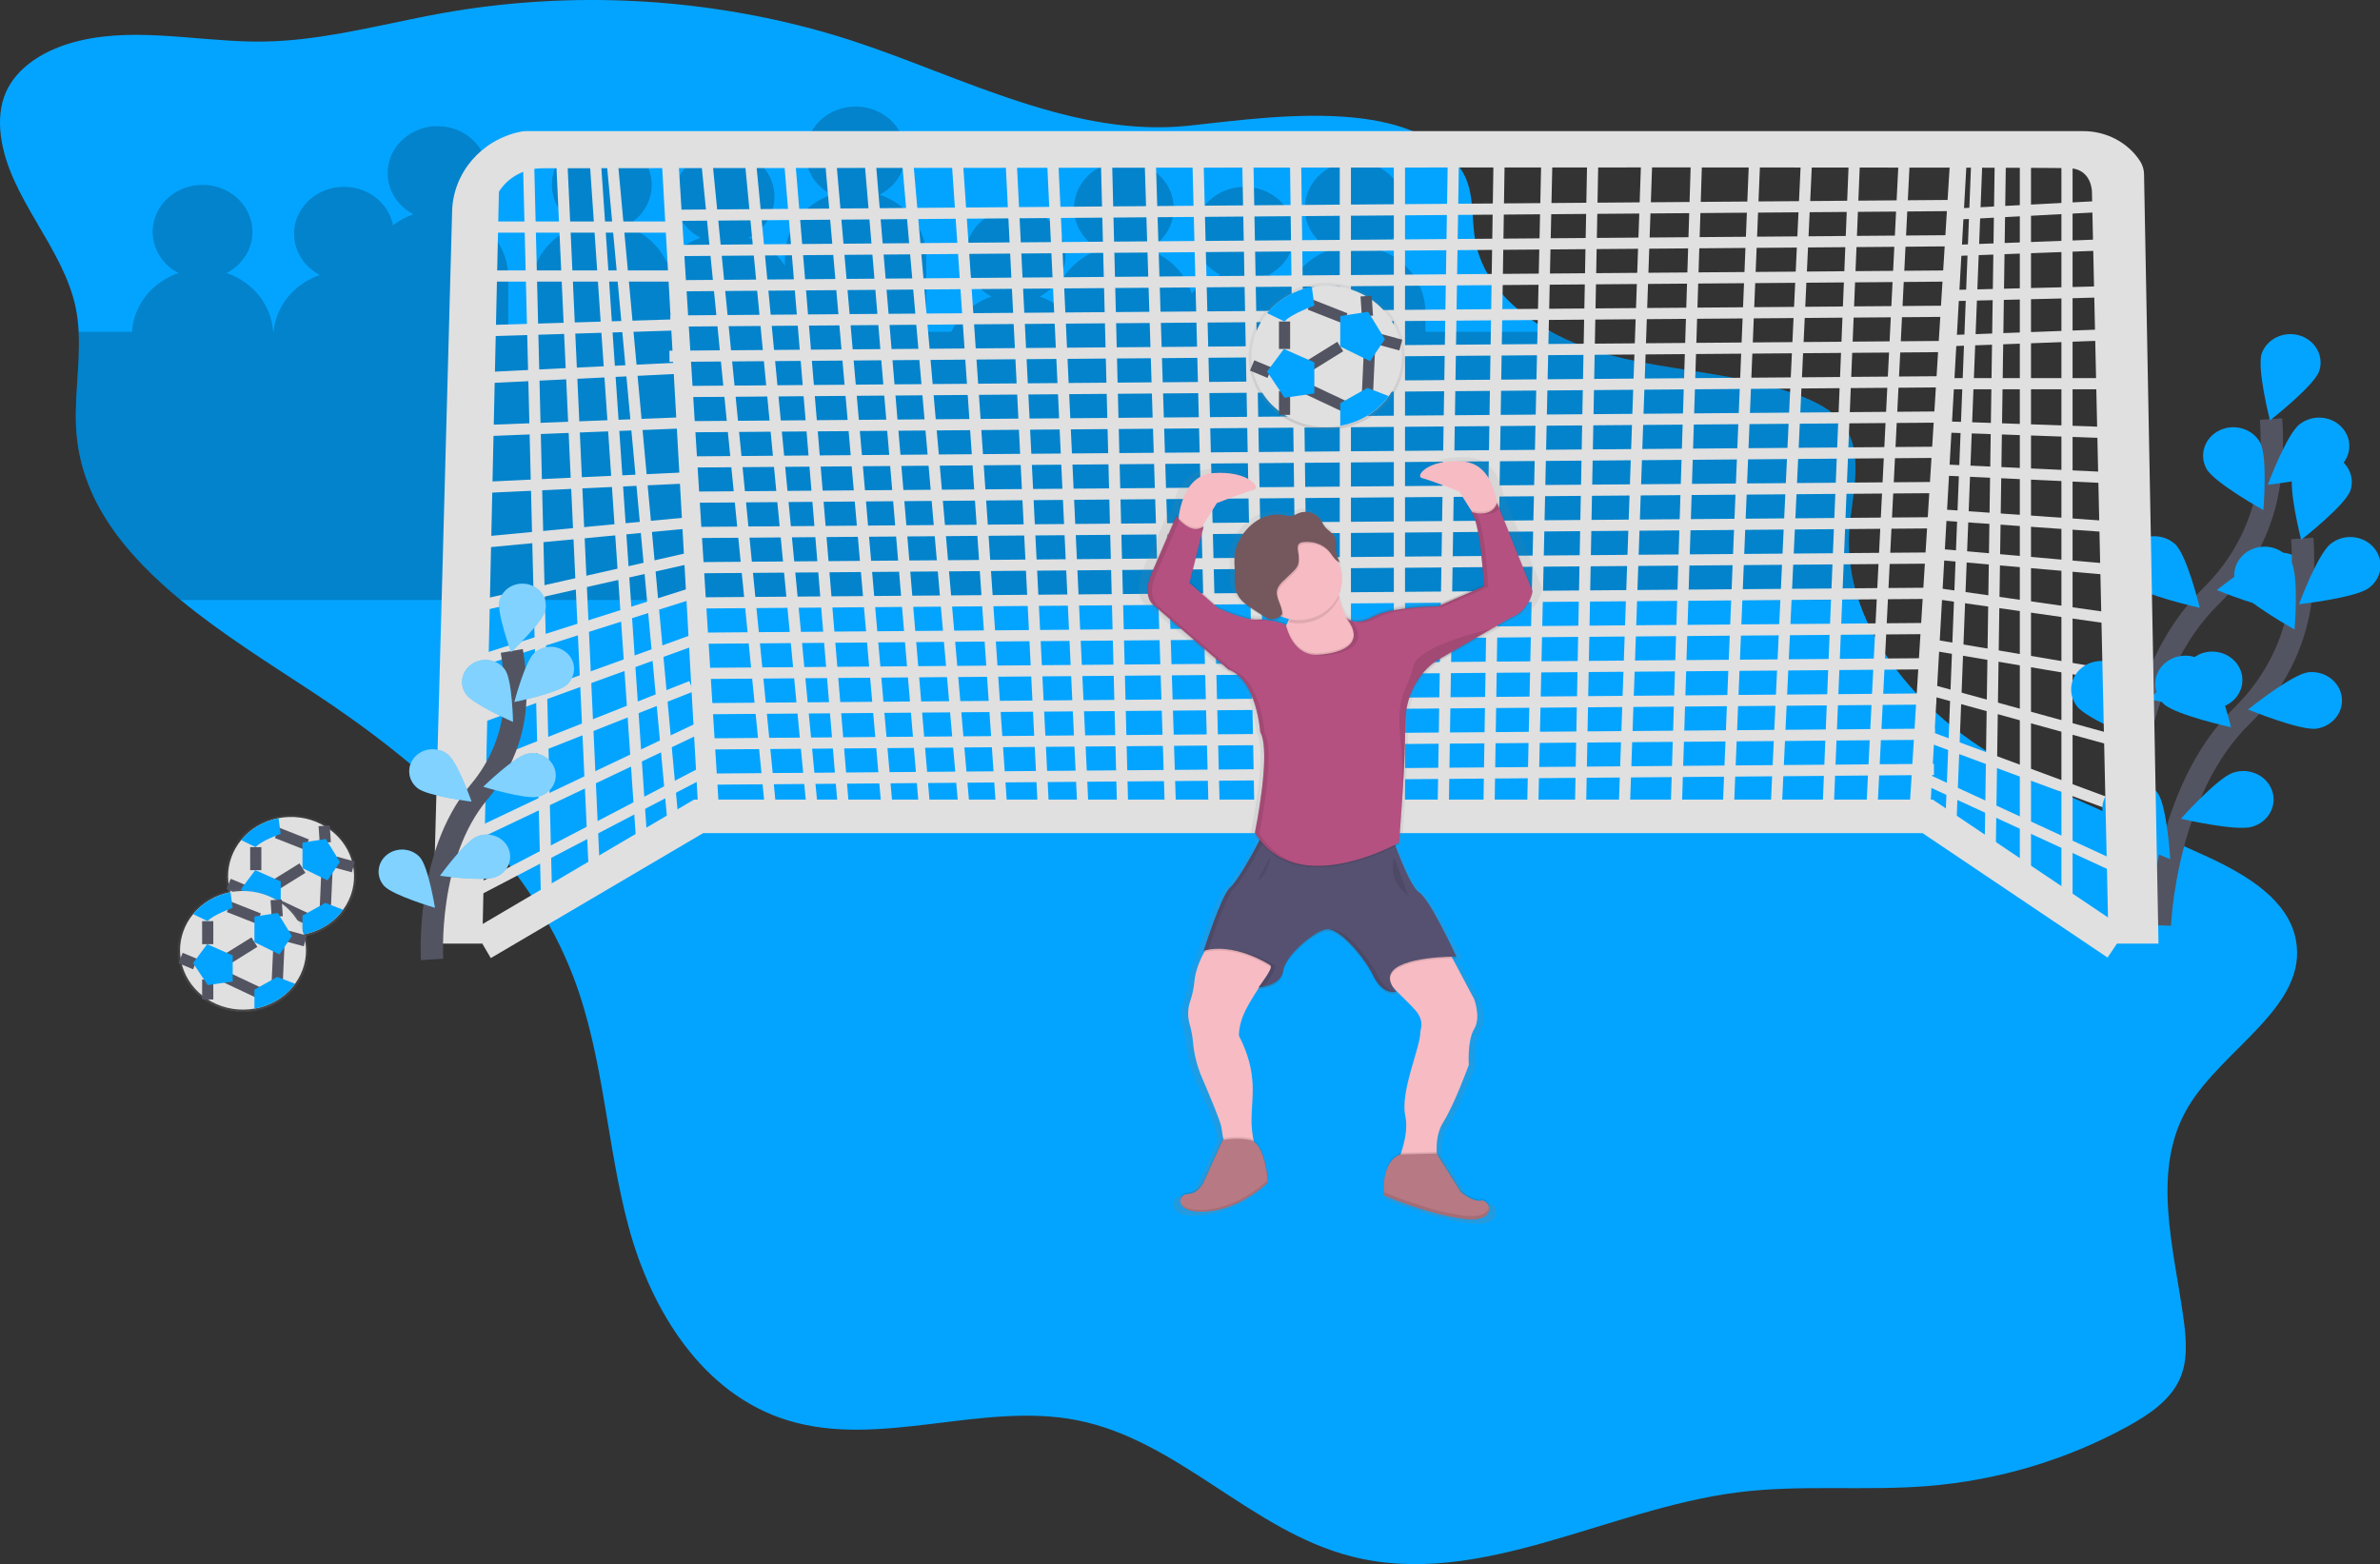 <svg width="213" height="140" viewBox="0 0 213 140" fill="none" xmlns="http://www.w3.org/2000/svg">
<rect x="0" y="0" width="213" height="140" fill="#333333" stroke="none"/>
<g id="GOAL 1" clip-path="url(#clip0_1_1070)">
<path id="Vector" d="M0.073 12.125C0.765 17.664 5.621 22.051 6.773 27.522C6.917 28.239 7.006 28.965 7.037 29.695C7.203 32.837 6.542 36.044 6.883 39.191C7.517 45.093 11.327 49.705 16.165 53.703C19.824 56.719 24.071 59.372 27.978 61.939C37.925 68.481 47.253 76.74 51.338 87.496C54.061 94.669 54.27 102.463 56.269 109.845C58.268 117.226 62.82 124.779 70.515 127.132C78.773 129.659 87.873 125.446 96.371 127.111C105.491 128.899 111.959 137.014 120.958 139.306C132.392 142.219 143.786 135.062 155.523 133.57C161.159 132.854 166.895 133.462 172.561 133.003C178.868 132.486 184.975 130.66 190.442 127.654C192.303 126.626 194.185 125.362 195.05 123.494C195.795 121.88 195.681 120.04 195.452 118.293C194.596 111.809 192.43 104.761 195.837 99.062C198.981 93.805 206.599 90.044 205.469 84.109C204.79 80.536 201.06 78.305 197.602 76.705C190.47 73.405 182.872 70.822 176.497 66.366C171.937 63.173 168.01 58.718 166.335 53.708C165.648 51.705 165.365 49.598 165.501 47.497C165.736 44.185 166.953 40.467 164.831 37.815C163.912 36.666 162.503 35.959 161.086 35.42C155.745 33.387 149.811 33.27 144.257 31.826C142.353 31.336 140.523 30.62 138.811 29.695C135.424 27.848 132.697 25.126 132.038 21.574C131.653 19.492 131.995 17.219 130.891 15.379C129.03 12.26 125.351 10.956 121.241 10.532C116.154 10.006 110.394 10.828 106.537 11.233L106.152 11.272C101.199 11.757 96.287 10.725 91.461 9.169C86.25 7.502 81.156 5.235 76.199 3.622C75.734 3.47 75.27 3.325 74.807 3.186C71.189 2.1 67.484 1.289 63.729 0.759C58.432 0.008 53.064 -0.187 47.722 0.177C45.013 0.361 42.317 0.691 39.648 1.165C38.864 1.306 38.081 1.456 37.299 1.616C32.754 2.532 28.233 3.652 23.597 3.719C23.264 3.719 22.928 3.719 22.595 3.719C17.066 3.629 11.411 2.306 6.164 3.904C3.778 4.635 1.491 6.072 0.53 8.252C-0.004 9.467 -0.089 10.821 0.073 12.125Z" fill="#03A4FF"/>
<path id="Vector_2" opacity="0.2" d="M7.037 29.695H11.815C11.886 28.532 12.318 27.414 13.057 26.479C13.796 25.545 14.81 24.835 15.973 24.437C15.105 23.987 14.42 23.278 14.027 22.422C13.634 21.565 13.555 20.61 13.801 19.706C14.048 18.802 14.607 18.001 15.39 17.429C16.173 16.858 17.136 16.547 18.128 16.547C19.119 16.547 20.082 16.858 20.865 17.429C21.648 18.001 22.207 18.802 22.454 19.706C22.701 20.61 22.621 21.565 22.228 22.422C21.835 23.278 21.15 23.987 20.282 24.437C21.445 24.835 22.459 25.545 23.198 26.479C23.937 27.414 24.369 28.532 24.44 29.695H24.481C24.586 28.564 25.032 27.484 25.767 26.584C26.501 25.684 27.494 25 28.628 24.613C27.968 24.271 27.411 23.777 27.008 23.178C26.605 22.579 26.369 21.893 26.323 21.186C26.277 20.478 26.422 19.77 26.744 19.129C27.066 18.488 27.555 17.934 28.166 17.519C28.776 17.104 29.489 16.84 30.236 16.754C30.984 16.667 31.742 16.76 32.442 17.023C33.141 17.287 33.758 17.713 34.236 18.261C34.713 18.809 35.036 19.462 35.174 20.16C35.721 19.739 36.34 19.408 37.003 19.18C36.135 18.73 35.45 18.021 35.057 17.164C34.664 16.308 34.585 15.352 34.831 14.449C35.078 13.545 35.637 12.744 36.42 12.172C37.204 11.6 38.166 11.29 39.158 11.29C40.149 11.29 41.112 11.6 41.895 12.172C42.678 12.744 43.237 13.545 43.484 14.449C43.731 15.352 43.651 16.308 43.258 17.164C42.865 18.021 42.18 18.73 41.312 19.18C42.536 19.597 43.593 20.36 44.34 21.363C45.086 22.367 45.486 23.562 45.485 24.788V29.695H47.532V25.839C47.531 24.614 47.931 23.418 48.678 22.415C49.425 21.411 50.482 20.649 51.705 20.232C50.837 19.782 50.152 19.072 49.759 18.216C49.366 17.359 49.286 16.404 49.533 15.5C49.78 14.596 50.339 13.795 51.122 13.224C51.906 12.652 52.868 12.341 53.859 12.341C54.851 12.341 55.814 12.652 56.597 13.224C57.38 13.795 57.939 14.596 58.186 15.5C58.433 16.404 58.353 17.359 57.96 18.216C57.567 19.072 56.882 19.782 56.014 20.232C56.823 20.509 57.564 20.939 58.191 21.494C58.818 22.05 59.319 22.72 59.662 23.463C60.411 22.461 61.468 21.7 62.692 21.283C61.824 20.833 61.139 20.124 60.746 19.267C60.353 18.411 60.273 17.455 60.52 16.552C60.767 15.648 61.326 14.847 62.109 14.275C62.892 13.703 63.855 13.393 64.846 13.393C65.838 13.393 66.8 13.703 67.584 14.275C68.367 14.847 68.926 15.648 69.173 16.552C69.419 17.455 69.34 18.411 68.947 19.267C68.554 20.124 67.869 20.833 67.001 21.283C68.35 21.745 69.493 22.624 70.243 23.777V23.035C70.242 21.81 70.642 20.614 71.388 19.611C72.135 18.607 73.192 17.845 74.416 17.428C73.548 16.978 72.863 16.268 72.47 15.412C72.077 14.555 71.997 13.6 72.244 12.696C72.491 11.792 73.05 10.992 73.833 10.42C74.616 9.848 75.579 9.538 76.57 9.538C77.561 9.538 78.524 9.848 79.308 10.42C80.091 10.992 80.65 11.792 80.897 12.696C81.143 13.6 81.064 14.555 80.671 15.412C80.278 16.268 79.593 16.978 78.725 17.428C79.948 17.845 81.005 18.607 81.752 19.611C82.499 20.614 82.899 21.81 82.898 23.035V29.695H85.131C85.479 28.969 85.978 28.316 86.597 27.774C87.217 27.233 87.946 26.813 88.74 26.54C87.872 26.09 87.187 25.381 86.794 24.524C86.401 23.668 86.321 22.712 86.568 21.809C86.815 20.905 87.374 20.104 88.157 19.532C88.94 18.96 89.903 18.65 90.894 18.65C91.886 18.65 92.849 18.96 93.632 19.532C94.415 20.104 94.974 20.905 95.221 21.809C95.468 22.712 95.388 23.668 94.995 24.524C94.602 25.381 93.917 26.09 93.049 26.54C93.49 26.691 93.912 26.888 94.307 27.127C94.464 26.05 94.931 25.035 95.658 24.19C96.384 23.345 97.342 22.703 98.428 22.334C97.56 21.884 96.875 21.175 96.482 20.319C96.089 19.462 96.009 18.507 96.256 17.603C96.503 16.699 97.062 15.898 97.845 15.326C98.628 14.755 99.591 14.444 100.582 14.444C101.573 14.444 102.536 14.755 103.319 15.326C104.103 15.898 104.662 16.699 104.908 17.603C105.155 18.507 105.076 19.462 104.683 20.319C104.289 21.175 103.605 21.884 102.737 22.334C103.669 22.655 104.508 23.177 105.187 23.859C105.866 24.541 106.365 25.363 106.645 26.26C107.344 25.518 108.228 24.952 109.217 24.613C108.349 24.163 107.665 23.453 107.271 22.597C106.878 21.74 106.799 20.785 107.045 19.881C107.292 18.977 107.851 18.177 108.634 17.605C109.418 17.033 110.381 16.723 111.372 16.723C112.363 16.723 113.326 17.033 114.109 17.605C114.892 18.177 115.451 18.977 115.698 19.881C115.945 20.785 115.865 21.74 115.472 22.597C115.079 23.453 114.394 24.163 113.526 24.613C114.209 24.847 114.844 25.191 115.402 25.629C115.742 24.87 116.245 24.186 116.879 23.619C117.514 23.052 118.265 22.615 119.088 22.334C118.219 21.884 117.535 21.175 117.142 20.319C116.748 19.462 116.669 18.507 116.916 17.603C117.162 16.699 117.721 15.898 118.505 15.326C119.288 14.755 120.251 14.444 121.242 14.444C122.233 14.444 123.196 14.755 123.979 15.326C124.762 15.898 125.321 16.699 125.568 17.603C125.815 18.507 125.736 19.462 125.342 20.319C124.949 21.175 124.265 21.884 123.396 22.334C124.62 22.752 125.677 23.514 126.424 24.518C127.17 25.521 127.57 26.717 127.569 27.942V29.695H138.811C140.522 30.619 142.352 31.335 144.255 31.824C149.809 33.268 155.743 33.385 161.085 35.418C162.501 35.958 163.91 36.664 164.829 37.813C166.951 40.465 165.734 44.184 165.499 47.495C165.362 49.595 165.643 51.7 166.328 53.703H16.165C11.326 49.714 7.518 45.093 6.883 39.191C6.552 36.045 7.203 32.838 7.037 29.695Z" fill="black"/>
<path id="Vector_3" d="M184.988 13.488V81.48L181.266 79.202V13.488H179.032L178.102 76.924L174.565 74.47L176.985 12.612" stroke="#E0E0E0" stroke-miterlimit="10"/>
<path id="Vector_4" d="M189.643 18.395L174.567 19.184" stroke="#E0E0E0" stroke-miterlimit="10"/>
<path id="Vector_5" d="M188.713 21.9L174.567 22.426" stroke="#E0E0E0" stroke-miterlimit="10"/>
<path id="Vector_6" d="M188.713 26.106L174.567 26.456" stroke="#E0E0E0" stroke-miterlimit="10"/>
<path id="Vector_7" d="M188.713 29.961L174.567 30.487" stroke="#E0E0E0" stroke-miterlimit="10"/>
<path id="Vector_8" d="M188.713 34.342H174.009" stroke="#E0E0E0" stroke-miterlimit="10"/>
<path id="Vector_9" d="M188.713 38.723L173.637 38.197" stroke="#E0E0E0" stroke-miterlimit="10"/>
<path id="Vector_10" d="M188.713 42.754L173.637 42.053" stroke="#E0E0E0" stroke-miterlimit="10"/>
<path id="Vector_11" d="M188.713 47.135L173.637 46.083" stroke="#E0E0E0" stroke-miterlimit="10"/>
<path id="Vector_12" d="M189.085 50.99L173.078 49.588" stroke="#E0E0E0" stroke-miterlimit="10"/>
<path id="Vector_13" d="M189.085 55.371L173.078 53.093" stroke="#E0E0E0" stroke-miterlimit="10"/>
<path id="Vector_14" d="M189.085 60.453L172.52 57.649" stroke="#E0E0E0" stroke-miterlimit="10"/>
<path id="Vector_15" d="M189.085 66.236L172.52 61.68" stroke="#E0E0E0" stroke-miterlimit="10"/>
<path id="Vector_16" d="M189.457 72.194L171.962 65.71" stroke="#E0E0E0" stroke-miterlimit="10"/>
<path id="Vector_17" d="M189.457 77.626L171.962 69.565" stroke="#E0E0E0" stroke-miterlimit="10"/>
<path id="Vector_18" d="M170.471 13.313L167.493 73.069H163.584L166.004 13.313H161.723L158.931 73.069H154.65L157.07 13.313H151.858L149.997 73.069H145.344L147.391 13.839H142.552L141.435 73.069H137.155L138.457 13.313H134.177L133.246 73.069H129.151L130.082 13.313H125.243V73.069H120.403V13.313H115.936L116.681 73.069H112.772L111.656 13.313H107.189L108.678 73.069H104.769L102.908 13.313H98.999L100.488 73.069H96.952L94.16 13.313H90.438L93.415 73.069H89.693L85.598 13.313H81.131L86.343 73.069H82.806L77.781 13.313H74.245L79.456 73.069H75.548L70.522 12.612H66.986L72.756 73.069H69.033L63.077 12.612" stroke="#E0E0E0" stroke-miterlimit="10"/>
<path id="Vector_19" d="M54.702 13.488L60.285 74.12L57.494 76.223L53.213 13.488H50.235L53.213 78.501L48.932 81.13L47.259 12.612" stroke="#E0E0E0" stroke-miterlimit="10"/>
<path id="Vector_20" d="M43.164 20.323H60.287" stroke="#E0E0E0" stroke-miterlimit="10"/>
<path id="Vector_21" d="M43.164 24.704H60.287" stroke="#E0E0E0" stroke-miterlimit="10"/>
<path id="Vector_22" d="M43.164 29.61L60.287 29.085" stroke="#E0E0E0" stroke-miterlimit="10"/>
<path id="Vector_23" d="M43.164 33.816L61.032 32.94" stroke="#E0E0E0" stroke-miterlimit="10"/>
<path id="Vector_24" d="M43.164 38.548L61.032 37.847" stroke="#E0E0E0" stroke-miterlimit="10"/>
<path id="Vector_25" d="M43.164 43.63L61.776 42.754" stroke="#E0E0E0" stroke-miterlimit="10"/>
<path id="Vector_26" d="M43.164 48.536L61.776 46.784" stroke="#E0E0E0" stroke-miterlimit="10"/>
<path id="Vector_27" d="M43.164 54.144L61.776 49.938" stroke="#E0E0E0" stroke-miterlimit="10"/>
<path id="Vector_28" d="M43.164 59.051L62.521 52.917" stroke="#E0E0E0" stroke-miterlimit="10"/>
<path id="Vector_29" d="M43.164 64.133L62.521 57.123" stroke="#E0E0E0" stroke-miterlimit="10"/>
<path id="Vector_30" d="M42.606 69.04L61.875 61.425" stroke="#E0E0E0" stroke-miterlimit="10"/>
<path id="Vector_31" d="M42.606 74.647L62.521 65.184" stroke="#E0E0E0" stroke-miterlimit="10"/>
<path id="Vector_32" d="M42.606 79.729L63.079 69.04" stroke="#E0E0E0" stroke-miterlimit="10"/>
<path id="Vector_33" d="M174.567 18.395L60.287 19.271" stroke="#E0E0E0" stroke-miterlimit="10"/>
<path id="Vector_34" d="M174.474 21.549L60.194 22.426" stroke="#E0E0E0" stroke-miterlimit="10"/>
<path id="Vector_35" d="M174.381 24.704L60.101 25.58" stroke="#E0E0E0" stroke-miterlimit="10"/>
<path id="Vector_36" d="M174.288 27.858L60.008 28.734" stroke="#E0E0E0" stroke-miterlimit="10"/>
<path id="Vector_37" d="M174.195 31.012L59.915 31.889" stroke="#E0E0E0" stroke-miterlimit="10"/>
<path id="Vector_38" d="M174.102 34.167L61.311 35.043" stroke="#E0E0E0" stroke-miterlimit="10"/>
<path id="Vector_39" d="M174.009 37.321L61.218 38.197" stroke="#E0E0E0" stroke-miterlimit="10"/>
<path id="Vector_40" d="M173.916 40.475L61.125 41.352" stroke="#E0E0E0" stroke-miterlimit="10"/>
<path id="Vector_41" d="M173.823 43.63L61.032 44.506" stroke="#E0E0E0" stroke-miterlimit="10"/>
<path id="Vector_42" d="M173.73 46.784L62.056 47.66" stroke="#E0E0E0" stroke-miterlimit="10"/>
<path id="Vector_43" d="M173.637 49.938L61.962 50.815" stroke="#E0E0E0" stroke-miterlimit="10"/>
<path id="Vector_44" d="M173.544 53.093L61.869 53.969" stroke="#E0E0E0" stroke-miterlimit="10"/>
<path id="Vector_45" d="M173.451 56.247L62.521 57.123" stroke="#E0E0E0" stroke-miterlimit="10"/>
<path id="Vector_46" d="M173.357 59.401L62.428 60.278" stroke="#E0E0E0" stroke-miterlimit="10"/>
<path id="Vector_47" d="M173.264 62.556L62.893 63.432" stroke="#E0E0E0" stroke-miterlimit="10"/>
<path id="Vector_48" d="M173.171 65.71L62.8 66.586" stroke="#E0E0E0" stroke-miterlimit="10"/>
<path id="Vector_49" d="M173.078 68.864L62.707 69.741" stroke="#E0E0E0" stroke-miterlimit="10"/>
<path id="Vector_50" d="M189.455 84.459L172.518 73.069H62.519L43.164 84.459" stroke="#E0E0E0" stroke-width="3" stroke-miterlimit="10"/>
<path id="Vector_51" d="M190.507 72.134C190.507 72.134 190.937 60.172 197.809 53.417C200.711 50.6 202.565 46.971 203.091 43.078C203.325 41.228 203.38 39.362 203.253 37.503" stroke="#535461" stroke-width="2" stroke-miterlimit="10"/>
<path id="Vector_52" d="M207.556 33.222C207.085 34.557 203.154 37.628 203.154 37.628C203.154 37.628 201.95 32.952 202.421 31.617C202.654 30.984 203.142 30.464 203.78 30.167C204.418 29.871 205.154 29.823 205.829 30.034C206.504 30.244 207.064 30.697 207.387 31.293C207.711 31.89 207.772 32.582 207.558 33.22L207.556 33.222Z" fill="#03A4FF"/>
<path id="Vector_53" d="M209.196 41.946C208.031 42.822 202.957 43.391 202.957 43.391C202.957 43.391 204.645 38.851 205.81 37.971C206.086 37.753 206.406 37.59 206.75 37.49C207.094 37.39 207.456 37.355 207.815 37.389C208.173 37.422 208.521 37.523 208.838 37.684C209.155 37.846 209.434 38.066 209.659 38.33C209.885 38.595 210.052 38.899 210.15 39.225C210.249 39.551 210.278 39.893 210.235 40.23C210.192 40.566 210.077 40.892 209.899 41.186C209.721 41.481 209.481 41.739 209.196 41.946Z" fill="#03A4FF"/>
<path id="Vector_54" d="M204.557 54.53C203.08 54.735 198.397 52.812 198.397 52.812C198.397 52.812 202.289 49.695 203.766 49.483C204.468 49.401 205.176 49.58 205.739 49.983C206.301 50.386 206.674 50.98 206.778 51.639C206.881 52.297 206.706 52.968 206.292 53.507C205.877 54.046 205.254 54.41 204.557 54.523V54.53Z" fill="#03A4FF"/>
<path id="Vector_55" d="M198.771 63.306C197.351 63.744 192.391 62.593 192.391 62.593C192.391 62.593 195.666 58.902 197.086 58.462C197.426 58.35 197.786 58.303 198.145 58.324C198.504 58.345 198.856 58.433 199.178 58.583C199.501 58.733 199.788 58.943 200.024 59.199C200.26 59.455 200.439 59.752 200.551 60.074C200.663 60.396 200.706 60.736 200.677 61.074C200.647 61.412 200.547 61.74 200.381 62.041C200.215 62.342 199.988 62.608 199.711 62.825C199.435 63.042 199.115 63.205 198.771 63.304V63.306Z" fill="#03A4FF"/>
<path id="Vector_56" d="M197.472 41.961C198.162 43.209 202.562 45.654 202.562 45.654C202.562 45.654 202.962 40.859 202.274 39.61C202.11 39.313 201.885 39.049 201.613 38.834C201.341 38.619 201.026 38.456 200.687 38.356C200.348 38.255 199.992 38.218 199.638 38.247C199.284 38.276 198.939 38.37 198.624 38.525C198.308 38.679 198.029 38.891 197.8 39.147C197.572 39.403 197.399 39.699 197.292 40.019C197.185 40.338 197.146 40.673 197.177 41.007C197.207 41.34 197.308 41.665 197.472 41.961Z" fill="#03A4FF"/>
<path id="Vector_57" d="M190.844 52.311C191.899 53.308 196.874 54.4 196.874 54.4C196.874 54.4 195.733 49.712 194.678 48.715C194.169 48.249 193.485 47.99 192.775 47.994C192.065 47.998 191.385 48.265 190.882 48.737C190.378 49.209 190.092 49.848 190.085 50.517C190.078 51.185 190.351 51.83 190.844 52.311Z" fill="#03A4FF"/>
<path id="Vector_58" d="M185.867 63.199C186.727 64.349 191.436 66.217 191.436 66.217C191.436 66.217 191.153 61.413 190.291 60.258C190.088 59.981 189.828 59.745 189.528 59.563C189.227 59.381 188.891 59.257 188.539 59.198C188.187 59.139 187.826 59.147 187.477 59.22C187.128 59.293 186.798 59.43 186.506 59.624C186.214 59.818 185.965 60.064 185.775 60.349C185.584 60.634 185.455 60.952 185.396 61.283C185.337 61.615 185.348 61.955 185.428 62.283C185.509 62.611 185.658 62.92 185.867 63.194V63.199Z" fill="#03A4FF"/>
<path id="Vector_59" d="M193.299 82.824C193.299 82.824 193.729 70.862 200.6 64.107C203.503 61.289 205.357 57.661 205.883 53.767C206.117 51.918 206.171 50.052 206.045 48.193" stroke="#535461" stroke-width="2" stroke-miterlimit="10"/>
<path id="Vector_60" d="M210.348 43.912C209.877 45.247 205.946 48.317 205.946 48.317C205.946 48.317 204.742 43.642 205.213 42.307C205.446 41.674 205.934 41.153 206.572 40.857C207.21 40.561 207.946 40.513 208.621 40.724C209.296 40.934 209.856 41.387 210.179 41.983C210.503 42.579 210.564 43.272 210.35 43.91L210.348 43.912Z" fill="#03A4FF"/>
<path id="Vector_61" d="M211.987 52.635C210.822 53.512 205.749 54.081 205.749 54.081C205.749 54.081 207.437 49.541 208.602 48.661C208.878 48.443 209.198 48.279 209.542 48.179C209.886 48.079 210.248 48.045 210.607 48.078C210.965 48.112 211.313 48.212 211.63 48.374C211.946 48.536 212.226 48.755 212.451 49.02C212.676 49.284 212.843 49.589 212.942 49.915C213.041 50.241 213.07 50.583 213.027 50.919C212.983 51.256 212.869 51.581 212.691 51.876C212.512 52.171 212.273 52.429 211.987 52.635Z" fill="#03A4FF"/>
<path id="Vector_62" d="M207.349 65.219C205.871 65.424 201.189 63.502 201.189 63.502C201.189 63.502 205.08 60.385 206.558 60.172C207.26 60.09 207.968 60.27 208.53 60.673C209.093 61.076 209.466 61.67 209.569 62.328C209.673 62.987 209.498 63.657 209.083 64.196C208.669 64.735 208.046 65.1 207.349 65.212V65.219Z" fill="#03A4FF"/>
<path id="Vector_63" d="M201.563 73.996C200.143 74.434 195.182 73.282 195.182 73.282C195.182 73.282 198.458 69.592 199.878 69.152C200.218 69.04 200.578 68.993 200.937 69.014C201.296 69.035 201.648 69.123 201.97 69.273C202.293 69.423 202.58 69.632 202.816 69.888C203.052 70.144 203.231 70.442 203.343 70.764C203.455 71.086 203.498 71.426 203.468 71.764C203.439 72.101 203.339 72.43 203.173 72.731C203.007 73.032 202.78 73.298 202.503 73.515C202.227 73.732 201.907 73.895 201.563 73.994V73.996Z" fill="#03A4FF"/>
<path id="Vector_64" d="M200.264 52.651C200.954 53.899 205.354 56.343 205.354 56.343C205.354 56.343 205.754 51.549 205.066 50.299C204.734 49.7 204.164 49.249 203.479 49.045C202.795 48.842 202.052 48.903 201.416 49.215C200.779 49.526 200.3 50.064 200.084 50.708C199.868 51.353 199.932 52.052 200.264 52.651Z" fill="#03A4FF"/>
<path id="Vector_65" d="M193.636 63.001C194.691 63.998 199.666 65.09 199.666 65.09C199.666 65.09 198.525 60.402 197.47 59.405C196.961 58.939 196.277 58.68 195.567 58.684C194.857 58.688 194.177 58.955 193.673 59.427C193.17 59.898 192.884 60.538 192.877 61.206C192.87 61.875 193.143 62.52 193.636 63.001Z" fill="#03A4FF"/>
<path id="Vector_66" d="M188.659 73.889C189.519 75.038 194.228 76.906 194.228 76.906C194.228 76.906 193.945 72.103 193.083 70.948C192.88 70.671 192.62 70.435 192.319 70.253C192.019 70.071 191.683 69.947 191.331 69.888C190.979 69.829 190.618 69.836 190.269 69.909C189.92 69.983 189.59 70.12 189.298 70.314C189.005 70.508 188.757 70.754 188.566 71.039C188.376 71.324 188.247 71.641 188.188 71.973C188.129 72.305 188.139 72.645 188.22 72.973C188.301 73.3 188.45 73.61 188.659 73.883V73.889Z" fill="#03A4FF"/>
<path id="Vector_67" d="M40.463 18.891C40.554 15.5 43.049 12.521 46.568 11.794L46.669 11.774C46.811 11.748 46.956 11.735 47.1 11.736H186.395C187.424 11.728 188.438 11.971 189.337 12.442C190.236 12.912 190.991 13.594 191.527 14.421L191.562 14.478C191.767 14.817 191.877 15.198 191.882 15.588L193.176 84.457H188.709L187.22 17.165C187.22 17.165 187.22 15.237 185.359 15.062C185.074 15.036 181.62 15.016 175.976 15.004L172.704 73.244H170.843L174.482 15.002C149.671 14.957 88.945 15.015 60.76 15.046L64.375 72.893H62.513L59.267 15.048L48.539 15.06C47.753 15.061 46.98 15.255 46.298 15.624C45.615 15.993 45.048 16.524 44.651 17.163L43.162 84.456H38.695L40.463 18.891Z" fill="#E0E0E0"/>
<path id="Vector_68" d="M38.671 85.877C38.671 85.877 38.068 76.614 42.846 70.922C44.866 68.547 46.014 65.618 46.116 62.577C46.152 61.132 46.047 59.686 45.803 58.259" stroke="#535461" stroke-width="2" stroke-miterlimit="10"/>
<path id="Vector_69" d="M48.792 54.659C48.534 55.723 45.738 58.366 45.738 58.366C45.738 58.366 44.435 54.84 44.701 53.778C44.762 53.525 44.876 53.285 45.035 53.074C45.195 52.862 45.397 52.681 45.63 52.543C45.863 52.405 46.123 52.311 46.395 52.267C46.667 52.224 46.945 52.231 47.214 52.288C47.483 52.346 47.737 52.453 47.962 52.603C48.187 52.753 48.379 52.943 48.525 53.163C48.672 53.383 48.772 53.627 48.818 53.883C48.865 54.139 48.857 54.401 48.796 54.654L48.792 54.659Z" fill="#03A4FF"/>
<path id="Vector_70" d="M50.739 61.28C49.907 62.041 46.036 62.829 46.036 62.829C46.036 62.829 46.983 59.207 47.815 58.448C48.013 58.267 48.246 58.125 48.502 58.029C48.758 57.933 49.032 57.886 49.307 57.89C49.583 57.894 49.855 57.948 50.108 58.051C50.361 58.154 50.59 58.302 50.782 58.488C50.974 58.675 51.125 58.894 51.227 59.135C51.329 59.377 51.379 59.634 51.375 59.893C51.371 60.153 51.313 60.409 51.204 60.647C51.095 60.885 50.937 61.101 50.739 61.282V61.28Z" fill="#03A4FF"/>
<path id="Vector_71" d="M48.143 71.314C47.026 71.575 43.253 70.415 43.253 70.415C43.253 70.415 46.01 67.739 47.138 67.478C47.678 67.353 48.249 67.434 48.725 67.706C49.202 67.977 49.544 68.415 49.677 68.923C49.811 69.432 49.724 69.969 49.436 70.418C49.148 70.866 48.683 71.189 48.143 71.314Z" fill="#03A4FF"/>
<path id="Vector_72" d="M44.361 78.49C43.298 78.927 39.38 78.382 39.38 78.382C39.38 78.382 41.614 75.305 42.682 74.877C42.935 74.767 43.21 74.706 43.489 74.697C43.768 74.688 44.046 74.732 44.306 74.826C44.567 74.919 44.806 75.061 45.007 75.242C45.209 75.424 45.371 75.641 45.482 75.882C45.594 76.123 45.653 76.383 45.657 76.645C45.66 76.908 45.608 77.169 45.503 77.412C45.398 77.656 45.243 77.877 45.046 78.064C44.849 78.25 44.615 78.397 44.357 78.497L44.361 78.49Z" fill="#03A4FF"/>
<path id="Vector_73" d="M41.692 62.114C42.321 63.031 45.909 64.611 45.909 64.611C45.909 64.611 45.844 60.882 45.213 59.966C44.911 59.526 44.435 59.218 43.891 59.108C43.346 58.999 42.779 59.097 42.312 59.382C41.844 59.667 41.517 60.115 41.401 60.627C41.284 61.14 41.389 61.675 41.692 62.114Z" fill="#03A4FF"/>
<path id="Vector_74" d="M37.383 70.552C38.274 71.253 42.202 71.747 42.202 71.747C42.202 71.747 40.955 68.207 40.061 67.51C39.849 67.344 39.604 67.22 39.341 67.143C39.078 67.067 38.801 67.04 38.527 67.064C38.252 67.088 37.986 67.163 37.742 67.284C37.498 67.405 37.282 67.57 37.106 67.77C36.931 67.97 36.798 68.2 36.717 68.448C36.636 68.696 36.607 68.957 36.633 69.215C36.658 69.473 36.738 69.724 36.867 69.954C36.995 70.183 37.171 70.386 37.383 70.552Z" fill="#03A4FF"/>
<path id="Vector_75" d="M34.392 79.302C35.146 80.131 38.926 81.247 38.926 81.247C38.926 81.247 38.332 77.567 37.577 76.731C37.214 76.333 36.699 76.087 36.144 76.047C35.589 76.007 35.04 76.176 34.617 76.517C34.195 76.858 33.933 77.344 33.891 77.866C33.848 78.389 34.028 78.906 34.39 79.304L34.392 79.302Z" fill="#03A4FF"/>
<path id="Vector_76" opacity="0.5" d="M48.792 54.659C48.534 55.723 45.738 58.366 45.738 58.366C45.738 58.366 44.435 54.84 44.701 53.778C44.762 53.525 44.876 53.285 45.035 53.074C45.195 52.862 45.397 52.681 45.63 52.543C45.863 52.405 46.123 52.311 46.395 52.267C46.667 52.224 46.945 52.231 47.214 52.288C47.483 52.346 47.737 52.453 47.962 52.603C48.187 52.753 48.379 52.943 48.525 53.163C48.672 53.383 48.772 53.627 48.818 53.883C48.865 54.139 48.857 54.401 48.796 54.654L48.792 54.659Z" fill="white"/>
<path id="Vector_77" opacity="0.5" d="M50.739 61.28C49.907 62.041 46.036 62.829 46.036 62.829C46.036 62.829 46.983 59.207 47.815 58.448C48.013 58.267 48.246 58.125 48.502 58.029C48.758 57.933 49.032 57.886 49.307 57.89C49.583 57.894 49.855 57.948 50.108 58.051C50.361 58.154 50.59 58.302 50.782 58.488C50.974 58.675 51.125 58.894 51.227 59.135C51.329 59.377 51.379 59.634 51.375 59.893C51.371 60.153 51.313 60.409 51.204 60.647C51.095 60.885 50.937 61.101 50.739 61.282V61.28Z" fill="white"/>
<path id="Vector_78" opacity="0.5" d="M48.143 71.314C47.026 71.575 43.253 70.415 43.253 70.415C43.253 70.415 46.01 67.739 47.138 67.478C47.678 67.353 48.249 67.434 48.725 67.706C49.202 67.977 49.544 68.415 49.677 68.923C49.811 69.432 49.724 69.969 49.436 70.418C49.148 70.866 48.683 71.189 48.143 71.314Z" fill="white"/>
<path id="Vector_79" opacity="0.5" d="M44.361 78.49C43.298 78.927 39.38 78.382 39.38 78.382C39.38 78.382 41.614 75.305 42.682 74.877C42.935 74.767 43.21 74.706 43.489 74.697C43.768 74.688 44.046 74.732 44.306 74.826C44.567 74.919 44.806 75.061 45.007 75.242C45.209 75.424 45.371 75.641 45.482 75.882C45.594 76.123 45.653 76.383 45.657 76.645C45.66 76.908 45.608 77.169 45.503 77.412C45.398 77.656 45.243 77.877 45.046 78.064C44.849 78.25 44.615 78.397 44.357 78.497L44.361 78.49Z" fill="white"/>
<path id="Vector_80" opacity="0.5" d="M41.692 62.114C42.321 63.031 45.909 64.611 45.909 64.611C45.909 64.611 45.844 60.882 45.213 59.966C44.911 59.526 44.435 59.218 43.891 59.108C43.346 58.999 42.779 59.097 42.312 59.382C41.844 59.667 41.517 60.115 41.401 60.627C41.284 61.14 41.389 61.675 41.692 62.114Z" fill="white"/>
<path id="Vector_81" opacity="0.5" d="M37.383 70.552C38.274 71.253 42.202 71.747 42.202 71.747C42.202 71.747 40.955 68.207 40.061 67.51C39.849 67.344 39.604 67.22 39.341 67.143C39.078 67.067 38.801 67.04 38.527 67.064C38.252 67.088 37.986 67.163 37.742 67.284C37.498 67.405 37.282 67.57 37.106 67.77C36.931 67.97 36.798 68.2 36.717 68.448C36.636 68.696 36.607 68.957 36.633 69.215C36.658 69.473 36.738 69.724 36.867 69.954C36.995 70.183 37.171 70.386 37.383 70.552Z" fill="white"/>
<path id="Vector_82" opacity="0.5" d="M34.392 79.302C35.146 80.131 38.926 81.247 38.926 81.247C38.926 81.247 38.332 77.567 37.577 76.731C37.214 76.333 36.699 76.087 36.144 76.047C35.589 76.007 35.04 76.176 34.617 76.517C34.195 76.858 33.933 77.344 33.891 77.866C33.848 78.389 34.028 78.906 34.39 79.304L34.392 79.302Z" fill="white"/>
<g id="Group" opacity="0.1">
<path id="Vector_83" d="M71.136 50.259C71.114 50.233 71.103 50.215 71.103 50.215L71.136 50.259Z" fill="url(#paint0_linear_1_1070)"/>
</g>
<path id="Vector_84" d="M101.91 52.651C101.875 53.767 102.61 54.186 102.61 54.186L109.478 59.913C112.128 60.817 112.456 65.561 112.456 65.561C112.717 65.999 112.828 66.76 112.828 67.664C112.797 70.468 111.955 74.376 111.955 74.376L111.979 74.412L111.955 74.526L111.979 74.563L111.955 74.677C112.087 74.877 112.229 75.071 112.382 75.257C111.637 76.692 110.25 79.002 109.651 79.495C108.823 80.173 107.166 85.218 107.166 85.218L107.22 85.206L107.166 85.369H107.202C106.8 86.099 106.39 87.042 106.303 87.973C106.244 88.583 106.109 89.184 105.903 89.765C105.658 90.44 105.637 91.169 105.841 91.856C106.005 92.405 106.114 92.968 106.165 93.537C106.269 94.632 106.555 95.705 107.012 96.717C107.769 98.412 108.773 100.727 108.825 101.193C108.853 101.445 108.918 101.817 108.992 102.2L108.949 102.211L107.168 106.014C107.168 106.014 106.671 107.065 105.679 107.065C105.583 107.065 105.487 107.083 105.398 107.12C105.31 107.157 105.231 107.211 105.166 107.279C105.102 107.347 105.053 107.426 105.024 107.513C104.994 107.6 104.985 107.691 104.996 107.782C104.983 107.888 104.998 107.995 105.039 108.094V108.104C105.039 108.122 105.056 108.139 105.063 108.157L105.08 108.187C105.089 108.204 105.1 108.22 105.113 108.238L105.136 108.267L105.177 108.315L105.205 108.344L105.253 108.39L105.286 108.42L105.342 108.462L105.383 108.49L105.448 108.528L105.497 108.556L105.569 108.592L105.625 108.618L105.705 108.649L105.769 108.674L105.858 108.702L105.929 108.723L106.029 108.746L106.109 108.763L106.219 108.781L106.306 108.795L106.427 108.807L106.522 108.818H106.656H106.757H107.012H107.189H107.287C107.383 108.818 107.481 108.81 107.583 108.795C110.814 108.493 113.215 106.166 113.215 106.166V106.122V106.079V106.035L113.227 106.022C113.227 106.022 113.018 102.993 111.836 102.307C111.718 101.744 111.656 101.173 111.65 100.599C111.65 98.496 112.313 96.381 110.49 92.916C110.49 92.916 110.407 92.012 111.071 90.657C111.461 89.931 111.892 89.226 112.363 88.544L112.445 88.535L112.313 88.7C112.313 88.7 114.466 88.549 114.632 87.193C114.647 87.08 114.675 86.969 114.716 86.862C115.214 85.498 117.623 83.565 118.691 83.427C119.851 83.276 122.17 85.837 123.082 87.645C123.134 87.748 123.188 87.847 123.242 87.936C124.132 89.41 125.235 89.077 125.235 89.077C125.196 89.033 125.163 88.991 125.127 88.947C125.164 88.943 125.2 88.936 125.235 88.926C125.138 88.815 125.047 88.698 124.965 88.576C125.794 89.42 126.674 90.198 127.057 90.652C127.886 91.632 127.472 92.308 127.472 92.61C127.472 93.968 125.567 97.956 126.063 100.145C126.309 101.226 126.028 102.491 125.68 103.494H125.607C124.198 103.995 124.035 105.793 124.046 106.697C124.046 106.725 124.046 106.753 124.046 106.78C124.046 106.825 124.046 106.869 124.046 106.911V106.939C124.046 106.973 124.046 107.006 124.046 107.037V107.06C124.046 107.095 124.046 107.128 124.046 107.158C124.046 107.19 124.046 107.219 124.046 107.244V107.254V107.307V107.321V107.349V107.368C124.046 107.368 128.021 109.024 131.418 109.471C131.537 109.487 131.651 109.499 131.761 109.508H131.861L132.075 109.52H132.366H132.459C132.524 109.52 132.585 109.52 132.645 109.506H132.704C132.781 109.497 132.854 109.485 132.922 109.471L132.967 109.461C133.019 109.448 133.067 109.438 133.114 109.424L133.175 109.405L133.285 109.364L133.341 109.34C133.374 109.324 133.406 109.308 133.438 109.291L133.488 109.254C133.526 109.231 133.562 109.206 133.596 109.179C133.63 109.151 133.662 109.121 133.691 109.089L133.715 109.061C133.734 109.04 133.751 109.018 133.767 108.995L133.789 108.96C133.803 108.937 133.815 108.915 133.825 108.893L133.842 108.858C133.852 108.833 133.86 108.807 133.868 108.781V108.755C133.876 108.72 133.881 108.686 133.884 108.651C133.884 108.651 133.884 108.639 133.884 108.632C133.886 108.604 133.886 108.576 133.884 108.548C133.884 108.537 133.884 108.525 133.884 108.514C133.933 108.052 133.544 107.591 133.155 107.661C132.327 107.812 131.249 106.907 131.249 106.907L128.984 103.424C128.948 102.609 129.045 101.573 129.592 100.732C130.67 99.076 131.995 95.536 131.995 95.536C131.995 95.536 131.83 93.353 132.492 92.298C133.155 91.243 132.492 89.587 132.492 89.587L130.465 85.907C130.698 85.907 130.838 85.907 130.838 85.907L130.765 85.756H130.838C130.838 85.756 128.353 80.56 127.359 79.957C126.65 79.528 125.648 77.109 125.125 75.751C125.334 75.648 125.449 75.576 125.449 75.576C125.449 75.576 126.03 69.024 126.03 64.886C126.03 60.749 129.008 59.088 129.008 59.088L135.908 55.243C137.73 54.565 137.979 52.833 137.979 52.833L137.959 52.784C137.974 52.719 137.979 52.683 137.979 52.683L137.959 52.634C137.974 52.569 137.979 52.532 137.979 52.532L134.666 44.55C134.666 44.574 134.646 44.595 134.636 44.618C134.402 43.242 133.678 41.089 131.435 40.938C128.122 40.712 126.968 42.294 127.625 42.445C128.282 42.596 131.104 43.651 131.104 43.651L132.22 45.345C132.148 45.322 132.107 45.307 132.107 45.307C132.17 45.33 132.226 45.368 132.269 45.417L132.343 45.529C132.198 45.491 132.109 45.458 132.109 45.458C132.129 45.465 132.148 45.475 132.166 45.487C132.183 45.495 132.198 45.505 132.213 45.515C132.228 45.528 132.242 45.541 132.256 45.556C132.271 45.569 132.285 45.584 132.299 45.599C132.313 45.617 132.327 45.636 132.341 45.656L132.364 45.687C132.278 45.665 132.194 45.64 132.111 45.61C132.978 45.873 133.341 50.827 133.413 52.094L129.123 53.894C129.123 53.894 124.816 53.894 122.994 54.873C121.395 55.732 120.625 55.026 120.461 54.84C120.573 54.974 120.671 55.104 120.757 55.229L120.711 55.199L120.668 55.171L120.632 55.145L120.593 55.113L120.58 55.103C120.204 54.439 119.955 53.717 119.847 52.972C120.05 52.515 120.15 52.024 120.14 51.529C120.129 51.034 120.009 50.547 119.787 50.098C119.857 50.144 119.934 50.181 120.014 50.208C119.828 49.88 119.702 49.525 119.642 49.157C119.601 48.745 119.726 48.307 119.54 47.93C119.52 47.892 119.498 47.855 119.473 47.82C119.473 47.807 119.473 47.793 119.458 47.779C119.272 47.397 118.816 47.187 118.527 46.854C118.341 46.63 118.235 46.356 118.056 46.125C117.83 45.853 117.517 45.656 117.163 45.563C116.809 45.47 116.432 45.487 116.089 45.61C115.817 45.713 115.564 45.887 115.27 45.892C115.118 45.885 114.967 45.86 114.822 45.819C113.91 45.64 112.96 45.808 112.179 46.285C111.417 46.758 110.815 47.427 110.444 48.212C110.243 48.598 110.112 49.013 110.057 49.439C110.035 49.886 110.043 50.334 110.079 50.779C110.096 51.514 109.981 52.285 110.314 52.953C110.334 52.995 110.36 53.031 110.383 53.072C110.383 53.082 110.383 53.093 110.396 53.103C110.712 53.739 111.375 54.155 112.009 54.556L112.83 55.066L112.923 55.124C112.688 55.102 112.452 55.097 112.216 55.11C110.973 55.185 108.493 54.058 108.493 54.058L105.906 51.854L107.168 46.979L107.12 47.012L107.168 46.828L107.12 46.861L107.168 46.677C107.144 46.695 107.122 46.711 107.097 46.726L108.41 44.718C108.41 44.718 111.226 43.666 111.888 43.512C112.551 43.358 111.391 41.781 108.078 42.005C105.64 42.172 104.996 44.702 104.827 46.036C104.683 45.887 104.6 45.778 104.6 45.778L102.277 50.951C102.034 51.437 101.907 51.967 101.905 52.504C101.908 52.555 101.908 52.606 101.91 52.651ZM114.044 55.301C114.228 55.243 114.393 55.14 114.522 55.003C114.73 55.077 114.944 55.136 115.162 55.178C115.103 55.37 115.02 55.554 114.915 55.727C114.883 55.609 114.868 55.537 114.868 55.537C114.598 55.444 114.323 55.364 114.044 55.299V55.301ZM112.642 88.088C112.828 87.806 113.014 87.531 113.2 87.272C113.04 87.549 112.828 87.85 112.642 88.088Z" fill="url(#paint1_linear_1_1070)"/>
<path id="Vector_85" d="M129.557 84.953L131.93 89.422C131.93 89.422 132.563 91.061 131.93 92.103C131.297 93.146 131.455 95.306 131.455 95.306C131.455 95.306 130.19 98.811 129.161 100.446C128.131 102.081 128.764 104.477 128.764 104.477L124.651 104.924C124.651 104.924 126.233 102.018 125.768 99.858C125.302 97.697 127.113 93.752 127.113 92.408C127.113 92.11 127.51 91.439 126.717 90.472C125.924 89.504 122.92 87.046 122.994 85.63L129.557 84.953Z" fill="#F7BBC3"/>
<path id="Vector_86" d="M108.592 83.911C108.592 83.911 107.073 85.891 106.896 87.819C106.843 88.42 106.718 89.015 106.524 89.59C106.291 90.259 106.27 90.978 106.465 91.658C106.621 92.202 106.725 92.759 106.774 93.321C106.871 94.405 107.144 95.469 107.581 96.475C108.305 98.153 109.257 100.441 109.312 100.902C109.392 101.647 109.787 103.434 109.787 103.434L112.951 104.552C112.951 104.552 112.002 102.392 112.002 100.306C112.002 98.221 112.635 96.135 110.885 92.708C110.885 92.708 110.805 91.814 111.443 90.473C112.082 89.133 114.529 85.632 114.529 85.632L108.592 83.911Z" fill="#F7BBC3"/>
<path id="Vector_87" opacity="0.1" d="M113.707 86.567C113.967 86.834 112.625 88.53 112.625 88.53C112.625 88.53 114.682 88.381 114.84 87.04C114.855 86.929 114.882 86.819 114.92 86.713C115.397 85.365 117.697 83.453 118.717 83.317C119.834 83.168 122.039 85.7 122.911 87.487C122.961 87.591 123.011 87.685 123.063 87.775C123.914 89.233 124.967 88.903 124.967 88.903C124.409 88.255 124.293 87.741 124.468 87.326C125.161 85.719 130.346 85.766 130.346 85.766C130.346 85.766 127.973 80.627 127.024 80.031C126.075 79.435 124.571 74.965 124.571 74.965C124.571 74.965 113.256 73.773 113.178 74.293C113.1 74.814 110.883 78.913 110.092 79.582C109.301 80.252 107.721 85.246 107.721 85.246C110.41 84.501 113.377 86.326 113.694 86.55L113.707 86.567Z" fill="black"/>
<path id="Vector_88" d="M113.707 86.418C113.967 86.685 112.625 88.381 112.625 88.381C112.625 88.381 114.682 88.232 114.84 86.891C114.855 86.78 114.882 86.67 114.92 86.564C115.397 85.216 117.697 83.304 118.717 83.168C119.834 83.019 122.039 85.551 122.911 87.338C122.961 87.442 123.011 87.536 123.063 87.626C123.914 89.084 124.967 88.754 124.967 88.754C124.409 88.106 124.293 87.592 124.468 87.177C125.161 85.57 130.346 85.618 130.346 85.618C130.346 85.618 127.973 80.478 127.024 79.882C126.075 79.286 124.571 74.816 124.571 74.816C124.571 74.816 113.256 73.624 113.178 74.144C113.1 74.665 110.883 78.764 110.092 79.433C109.301 80.103 107.719 85.095 107.719 85.095C110.409 84.35 113.375 86.175 113.692 86.399L113.707 86.418Z" fill="#565171"/>
<path id="Vector_89" opacity="0.1" d="M128.569 103.093L130.744 106.557C130.744 106.557 131.774 107.451 132.565 107.302C133.356 107.153 134.147 109.387 130.903 108.94C127.659 108.493 123.862 106.855 123.862 106.855C123.862 106.855 123.506 103.837 125.325 103.175L128.569 103.093Z" fill="black"/>
<path id="Vector_90" opacity="0.1" d="M109.422 101.894L107.721 105.656C107.721 105.656 107.246 106.708 106.297 106.708C105.348 106.708 105.031 108.571 108.117 108.273C111.203 107.975 113.498 105.665 113.498 105.665C113.498 105.665 113.26 102.09 111.836 101.866C111.038 101.723 110.217 101.732 109.422 101.894Z" fill="black"/>
<path id="Vector_91" d="M128.569 103.241L130.744 106.706C130.744 106.706 131.774 107.6 132.565 107.451C133.356 107.302 134.147 109.536 130.903 109.089C127.659 108.642 123.862 107.004 123.862 107.004C123.862 107.004 123.506 103.986 125.325 103.324L128.569 103.241Z" fill="#B77983"/>
<path id="Vector_92" d="M109.422 102.05L107.721 105.812C107.721 105.812 107.246 106.864 106.297 106.864C105.348 106.864 105.031 108.726 108.117 108.429C111.203 108.131 113.498 105.821 113.498 105.821C113.498 105.821 113.26 102.246 111.836 102.022C111.038 101.879 110.217 101.888 109.422 102.05Z" fill="#B77983"/>
<g id="Group_2" opacity="0.1">
<path id="Vector_93" d="M113.573 74.153C113.493 74.679 111.278 78.772 110.487 79.442C109.761 80.057 108.367 84.317 108.143 85.008C108 85.034 107.859 85.064 107.717 85.102C107.717 85.102 109.299 80.111 110.09 79.44C110.881 78.769 113.096 74.672 113.176 74.151C113.191 74.048 113.655 74.011 114.382 74.022C113.891 74.031 113.588 74.069 113.573 74.153Z" fill="black"/>
<path id="Vector_94" d="M119.114 83.166C120.23 83.017 122.436 85.549 123.307 87.337C123.357 87.44 123.407 87.535 123.46 87.624C123.951 88.465 124.507 88.71 124.893 88.768C124.638 88.812 123.776 88.849 123.063 87.624C123.011 87.535 122.961 87.44 122.911 87.337C122.112 85.696 120.184 83.432 119.015 83.183L119.114 83.166Z" fill="black"/>
<path id="Vector_95" d="M113.707 86.418L113.694 86.406C113.439 86.231 111.46 85.004 109.292 84.929C111.609 84.853 113.818 86.215 114.09 86.406L114.103 86.418C114.332 86.653 113.323 87.995 113.076 88.311C112.928 88.343 112.778 88.365 112.627 88.379C112.627 88.379 113.967 86.685 113.707 86.418Z" fill="black"/>
</g>
<path id="Vector_96" d="M134.067 46.069C134.067 46.069 134.067 41.525 130.903 41.301C127.739 41.077 126.622 42.641 127.264 42.79C127.906 42.939 130.586 43.982 130.586 43.982L132.327 46.739L134.067 46.069Z" fill="#F7BBC3"/>
<path id="Vector_97" d="M105.426 47.112C105.426 47.112 105.426 42.568 108.59 42.343C111.754 42.119 112.871 43.684 112.229 43.833C111.587 43.982 108.907 45.025 108.907 45.025L107.166 47.781L105.426 47.112Z" fill="#F7BBC3"/>
<path id="Vector_98" d="M119.746 51.805C119.746 51.805 119.508 54.784 121.487 56.498C123.465 58.212 116.899 60.37 116.899 60.37L113.971 57.093C113.971 57.093 116.344 55.753 115.088 53.443L119.746 51.805Z" fill="#F7BBC3"/>
<path id="Vector_99" opacity="0.1" d="M120.379 55.306C120.379 55.306 121.092 56.358 122.832 55.381C124.573 54.405 128.688 54.404 128.688 54.404L132.801 52.616C132.801 52.616 132.485 46.209 131.535 45.911C131.535 45.911 133.434 46.656 133.989 45.167L137.153 53.063C137.153 53.063 136.914 54.777 135.174 55.446L128.608 59.245C128.608 59.245 125.76 60.884 125.76 64.981C125.76 69.078 125.202 75.559 125.202 75.559C125.202 75.559 116.024 80.774 112.305 74.665C112.305 74.665 113.809 67.44 112.78 65.65C112.78 65.65 112.463 60.958 109.932 60.064L103.369 54.404C103.369 54.404 102.104 53.659 103.053 51.498L105.268 46.358C105.268 46.358 106.614 48.146 107.721 47.252L106.455 52.318L108.987 54.553C108.987 54.553 111.36 55.671 112.547 55.604C113.735 55.537 115.078 56.051 115.078 56.051C115.078 56.051 115.637 59.03 118.164 58.732C118.164 58.732 122.991 58.51 120.379 55.306Z" fill="black"/>
<path id="Vector_100" opacity="0.1" d="M120.379 55.008C120.379 55.008 121.092 56.06 122.832 55.084C124.573 54.107 128.688 54.114 128.688 54.114L132.801 52.327C132.801 52.327 132.485 45.92 131.535 45.622C131.535 45.622 133.434 46.367 133.989 44.877L137.153 52.774C137.153 52.774 136.914 54.488 135.174 55.157L128.608 58.96C128.608 58.96 125.76 60.598 125.76 64.695C125.76 68.793 125.202 75.273 125.202 75.273C125.202 75.273 116.024 80.488 112.305 74.379C112.305 74.379 113.809 67.154 112.78 65.365C112.78 65.365 112.463 60.672 109.932 59.778L103.366 54.116C103.366 54.116 102.1 53.371 103.049 51.211L105.264 46.071C105.264 46.071 106.61 47.858 107.717 46.965L106.452 52.031L108.983 54.265C108.983 54.265 111.356 55.383 112.543 55.316C113.731 55.25 115.075 55.763 115.075 55.763C115.075 55.763 115.633 58.742 118.161 58.445C118.164 58.434 122.991 58.212 120.379 55.008Z" fill="black"/>
<path id="Vector_101" d="M103.369 54.263L109.936 59.925C112.467 60.819 112.784 65.512 112.784 65.512C113.813 67.3 112.309 74.526 112.309 74.526C116.031 80.635 125.205 75.42 125.205 75.42C125.205 75.42 125.224 75.206 125.254 74.83C125.28 74.5 125.315 74.045 125.354 73.503C125.406 72.802 125.466 71.956 125.522 71.037C125.647 69.031 125.76 66.693 125.76 64.843C125.76 60.746 128.608 59.107 128.608 59.107L133.534 56.258L135.176 55.308C136.916 54.637 137.155 52.925 137.155 52.925L133.99 45.028C133.473 46.42 131.781 45.861 131.562 45.782C132.492 46.178 132.803 52.478 132.803 52.478L128.69 54.265C128.69 54.265 124.576 54.265 122.834 55.234C121.345 56.058 120.617 55.427 120.431 55.218C122.933 58.373 118.166 58.585 118.166 58.585C115.635 58.883 115.08 55.904 115.08 55.904C115.08 55.904 113.735 55.378 112.549 55.457C111.363 55.536 108.988 54.405 108.988 54.405L106.457 52.171L107.723 47.105C106.606 47.998 105.27 46.211 105.27 46.211L103.055 51.351C102.104 53.519 103.369 54.263 103.369 54.263Z" fill="#B45181"/>
<path id="Vector_102" opacity="0.1" d="M119.746 52.103C119.723 52.571 119.749 53.041 119.823 53.505C119.478 54.312 118.839 54.977 118.02 55.379C117.201 55.782 116.256 55.896 115.356 55.7C115.535 55.039 115.435 54.337 115.075 53.745L119.746 52.103Z" fill="black"/>
<path id="Vector_103" d="M116.227 55.493C118.368 55.493 120.104 53.859 120.104 51.843C120.104 49.827 118.368 48.193 116.227 48.193C114.086 48.193 112.35 49.827 112.35 51.843C112.35 53.859 114.086 55.493 116.227 55.493Z" fill="#F7BBC3"/>
<path id="Vector_104" opacity="0.1" d="M116.288 49.767C116.322 50.136 116.35 50.531 116.169 50.86C116.069 51.026 115.943 51.177 115.797 51.309L114.985 52.096C114.73 52.307 114.531 52.574 114.407 52.872C114.172 53.608 114.864 54.339 114.842 55.108C114.718 55.291 114.534 55.431 114.317 55.506C114.101 55.582 113.864 55.588 113.643 55.525C113.464 55.461 113.296 55.373 113.143 55.264L112.348 54.754C111.743 54.365 111.11 53.944 110.807 53.317C110.489 52.656 110.597 51.892 110.582 51.167C110.547 50.725 110.54 50.282 110.561 49.84C110.614 49.419 110.74 49.008 110.933 48.624C111.284 47.857 111.858 47.199 112.59 46.726C112.956 46.494 113.368 46.333 113.802 46.254C114.236 46.175 114.682 46.178 115.114 46.265C115.253 46.306 115.396 46.331 115.542 46.337C115.823 46.337 116.065 46.162 116.324 46.059C116.653 45.938 117.015 45.922 117.354 46.014C117.694 46.106 117.991 46.301 118.202 46.569C118.373 46.796 118.471 47.068 118.65 47.289C118.916 47.618 119.35 47.827 119.53 48.204C119.711 48.58 119.59 49.011 119.629 49.418C119.685 49.781 119.804 50.134 119.981 50.461C119.542 50.317 119.328 49.865 119.05 49.518C118.831 49.26 118.555 49.05 118.242 48.901C117.929 48.751 117.586 48.667 117.236 48.652C116.994 48.642 116.545 48.624 116.353 48.798C116.11 49.02 116.264 49.497 116.288 49.767Z" fill="black"/>
<path id="Vector_105" d="M116.21 49.618C116.244 49.987 116.272 50.382 116.091 50.711C115.99 50.877 115.865 51.028 115.719 51.16L114.896 51.95C114.641 52.16 114.443 52.425 114.317 52.721C114.083 53.457 114.775 54.188 114.753 54.957C114.629 55.141 114.444 55.28 114.228 55.356C114.012 55.431 113.775 55.438 113.554 55.374C113.375 55.31 113.207 55.222 113.053 55.113L112.27 54.61C111.665 54.221 111.032 53.801 110.729 53.173C110.41 52.513 110.518 51.749 110.504 51.023C110.469 50.582 110.462 50.139 110.483 49.697C110.536 49.275 110.662 48.864 110.855 48.48C111.206 47.713 111.78 47.055 112.512 46.583C112.878 46.35 113.29 46.189 113.724 46.11C114.158 46.031 114.604 46.035 115.036 46.122C115.174 46.163 115.318 46.187 115.464 46.194C115.745 46.194 115.987 46.018 116.245 45.915C116.575 45.794 116.937 45.778 117.276 45.87C117.616 45.963 117.913 46.157 118.123 46.425C118.295 46.653 118.393 46.924 118.572 47.145C118.838 47.474 119.272 47.683 119.452 48.06C119.633 48.437 119.512 48.868 119.551 49.274C119.607 49.638 119.726 49.99 119.903 50.317C119.464 50.173 119.249 49.721 118.972 49.374C118.752 49.117 118.477 48.906 118.164 48.757C117.851 48.608 117.508 48.523 117.157 48.508C116.916 48.498 116.467 48.48 116.275 48.654C116.03 48.871 116.178 49.346 116.21 49.618Z" fill="#74585E"/>
<g id="Group_3" opacity="0.1">
<path id="Vector_106" d="M120.413 55.199C120.39 55.173 120.379 55.157 120.379 55.157L120.413 55.199Z" fill="black"/>
<path id="Vector_107" d="M107.016 47.361C107.276 47.366 107.528 47.277 107.721 47.112L107.645 47.413C107.434 47.453 107.216 47.435 107.016 47.361Z" fill="black"/>
<path id="Vector_108" d="M121.042 55.585C123.024 58.45 118.561 58.658 118.561 58.658C118.221 58.703 117.875 58.679 117.545 58.59C117.75 58.613 117.958 58.613 118.164 58.59C118.164 58.59 122.948 58.367 120.413 55.204C120.578 55.387 120.797 55.519 121.042 55.585Z" fill="black"/>
<path id="Vector_109" d="M112.944 55.53C112.623 55.538 112.302 55.502 111.992 55.423C112.177 55.454 112.364 55.465 112.551 55.457C113.044 55.437 113.537 55.484 114.016 55.595C113.662 55.535 113.302 55.513 112.944 55.53Z" fill="black"/>
<path id="Vector_110" d="M103.053 51.358L105.268 46.218C105.357 46.332 105.453 46.442 105.554 46.546L103.449 51.425C102.5 53.585 103.766 54.33 103.766 54.33L110.332 59.992C112.864 60.886 113.18 65.579 113.18 65.579C114.209 67.366 112.705 74.593 112.705 74.593C113.703 76.232 115.093 77.046 116.595 77.383C114.944 77.118 113.396 76.3 112.314 74.518C112.314 74.518 113.818 67.293 112.789 65.503C112.789 65.503 112.473 60.81 109.941 59.917L103.369 54.263C103.369 54.263 102.104 53.519 103.053 51.358Z" fill="black"/>
<path id="Vector_111" d="M131.535 45.771C131.698 45.83 131.865 45.875 132.036 45.906C132.903 46.623 133.196 52.55 133.196 52.55L129.082 54.337C129.082 54.337 124.969 54.337 123.227 55.306C122.374 55.781 121.77 55.772 121.366 55.641C121.738 55.662 122.216 55.569 122.823 55.232C124.563 54.263 128.678 54.263 128.678 54.263L132.792 52.476C132.792 52.476 132.485 46.069 131.535 45.771Z" fill="black"/>
<path id="Vector_112" d="M132.226 45.936C132.827 46.01 133.654 45.927 133.989 45.026L134.175 45.491C133.655 46.185 132.706 46.057 132.226 45.936Z" fill="black"/>
</g>
<path id="Vector_113" opacity="0.1" d="M125.522 71.036C125.647 69.029 125.76 66.692 125.76 64.841C125.76 60.744 128.608 59.105 128.608 59.105L133.534 56.256C130.668 56.957 126.854 58.164 126.512 59.585C125.954 61.895 124.93 62.118 125.325 66.069C125.488 67.72 125.554 69.378 125.522 71.036Z" fill="black"/>
<path id="Vector_114" opacity="0.1" d="M124.77 76.722C124.77 76.722 124.057 78.808 126.036 80.148L124.77 76.722Z" fill="black"/>
<path id="Vector_115" opacity="0.1" d="M113.694 76.722C113.694 76.722 113.455 78.287 112.506 78.883L113.694 76.722Z" fill="black"/>
<path id="Vector_116" opacity="0.1" d="M123.862 106.706C123.862 106.706 127.659 108.344 130.903 108.791C132.548 109.017 133.155 108.555 133.25 108.064C133.358 108.637 132.877 109.363 130.903 109.089C127.659 108.642 123.862 107.004 123.862 107.004C123.837 106.756 123.829 106.508 123.836 106.259C123.841 106.531 123.862 106.706 123.862 106.706Z" fill="black"/>
<path id="Vector_117" opacity="0.1" d="M108.037 108.269C111.123 107.971 113.418 105.662 113.418 105.662C113.418 105.662 113.301 103.899 112.739 102.772C113.37 103.885 113.498 105.81 113.498 105.81C113.498 105.81 111.203 108.12 108.117 108.418C106.541 108.571 105.852 108.159 105.683 107.717C105.942 108.097 106.641 108.404 108.037 108.269Z" fill="black"/>
<path id="Vector_118" d="M111.749 31.887C111.748 33.444 112.334 34.95 113.403 36.138C114.472 37.325 115.954 38.117 117.586 38.372C119.217 38.627 120.891 38.329 122.31 37.53C123.729 36.731 124.801 35.483 125.335 34.01C125.868 32.536 125.829 30.932 125.223 29.484C124.618 28.035 123.486 26.836 122.029 26.099C120.572 25.363 118.885 25.138 117.268 25.463C115.652 25.789 114.21 26.644 113.2 27.877C112.26 29.026 111.749 30.436 111.749 31.887Z" fill="url(#paint2_linear_1_1070)"/>
<path id="Vector_119" d="M112.006 31.887C112.003 33.387 112.567 34.839 113.596 35.985C114.625 37.13 116.053 37.895 117.624 38.141C119.196 38.388 120.81 38.101 122.178 37.332C123.546 36.563 124.58 35.361 125.094 33.941C125.609 32.522 125.572 30.976 124.989 29.579C124.406 28.183 123.315 27.027 121.911 26.318C120.507 25.608 118.881 25.391 117.323 25.705C115.765 26.018 114.376 26.843 113.403 28.032C112.499 29.137 112.008 30.492 112.006 31.887Z" fill="#E0E0E0"/>
<path id="Vector_120" d="M114.961 28.776V31.233" stroke="#535461" stroke-miterlimit="10"/>
<path id="Vector_121" d="M119.946 31.014L117.223 32.707" stroke="#535461" stroke-miterlimit="10"/>
<path id="Vector_122" d="M117.223 27.25L120.411 28.505" stroke="#535461" stroke-miterlimit="10"/>
<path id="Vector_123" d="M122.555 31.451L122.38 35.271" stroke="#535461" stroke-miterlimit="10"/>
<path id="Vector_124" d="M120.411 36.417L116.817 34.726" stroke="#535461" stroke-miterlimit="10"/>
<path id="Vector_125" d="M114.961 34.999V37.132" stroke="#535461" stroke-miterlimit="10"/>
<path id="Vector_126" d="M113.629 33.361L112.061 32.707" stroke="#535461" stroke-miterlimit="10"/>
<path id="Vector_127" d="M122.38 28.286L122.261 26.5" stroke="#535461" stroke-miterlimit="10"/>
<path id="Vector_128" d="M123.424 30.36L125.367 30.883" stroke="#535461" stroke-miterlimit="10"/>
<path id="Vector_129" d="M123.945 30.36L122.44 27.904L119.947 28.286V31.014L122.613 32.325L123.945 30.36Z" fill="#03A4FF"/>
<path id="Vector_130" d="M113.403 28.024L114.963 28.776C115.484 28.121 117.628 27.357 117.628 27.357L117.405 25.68C115.814 25.98 114.393 26.813 113.403 28.024Z" fill="#03A4FF"/>
<path id="Vector_131" d="M117.628 32.434L114.903 31.233L113.396 33.252L114.961 35.599L117.628 35.216V32.434Z" fill="#03A4FF"/>
<path id="Vector_132" d="M119.946 36.089V38.106C120.818 37.955 121.651 37.642 122.395 37.187C123.139 36.731 123.78 36.141 124.28 35.451L122.38 34.717L119.946 36.089Z" fill="#03A4FF"/>
<path id="Vector_133" d="M20.194 78.431C20.194 79.737 20.687 81.001 21.584 81.997C22.482 82.993 23.725 83.657 25.094 83.87C26.463 84.083 27.867 83.832 29.057 83.161C30.248 82.49 31.146 81.443 31.593 80.207C32.04 78.97 32.006 77.624 31.497 76.409C30.989 75.194 30.039 74.189 28.816 73.572C27.593 72.954 26.178 72.766 24.821 73.04C23.465 73.314 22.256 74.033 21.41 75.068C20.622 76.032 20.194 77.214 20.194 78.431Z" fill="url(#paint3_linear_1_1070)"/>
<path id="Vector_134" d="M20.41 78.431C20.411 79.689 20.885 80.906 21.75 81.865C22.614 82.824 23.812 83.463 25.13 83.668C26.448 83.873 27.801 83.631 28.947 82.985C30.093 82.339 30.959 81.331 31.389 80.14C31.819 78.949 31.787 77.653 31.297 76.483C30.807 75.312 29.891 74.344 28.714 73.749C27.536 73.155 26.173 72.974 24.867 73.238C23.56 73.502 22.396 74.194 21.581 75.191C20.822 76.119 20.41 77.259 20.41 78.431Z" fill="#E0E0E0"/>
<path id="Vector_135" d="M22.89 75.822V77.882" stroke="#535461" stroke-miterlimit="10"/>
<path id="Vector_136" d="M27.07 77.698L24.784 79.118" stroke="#535461" stroke-miterlimit="10"/>
<path id="Vector_137" d="M24.784 74.54L27.459 75.594" stroke="#535461" stroke-miterlimit="10"/>
<path id="Vector_138" d="M29.257 78.065L29.112 81.27" stroke="#535461" stroke-miterlimit="10"/>
<path id="Vector_139" d="M27.459 82.23L24.444 80.811" stroke="#535461" stroke-miterlimit="10"/>
<path id="Vector_140" d="M22.89 81.04V82.829" stroke="#535461" stroke-miterlimit="10"/>
<path id="Vector_141" d="M21.771 79.666L20.457 79.118" stroke="#535461" stroke-miterlimit="10"/>
<path id="Vector_142" d="M29.112 75.41L29.011 73.913" stroke="#535461" stroke-miterlimit="10"/>
<path id="Vector_143" d="M29.986 77.15L31.617 77.588" stroke="#535461" stroke-miterlimit="10"/>
<path id="Vector_144" d="M30.424 77.15L29.16 75.091L27.07 75.41V77.698L29.305 78.797L30.424 77.15Z" fill="#03A4FF"/>
<path id="Vector_145" d="M21.581 75.191L22.884 75.822C23.321 75.273 25.117 74.632 25.117 74.632L24.931 73.23C23.6 73.482 22.41 74.178 21.581 75.191Z" fill="#03A4FF"/>
<path id="Vector_146" d="M25.125 78.888L22.841 77.882L21.575 79.575L22.89 81.543L25.125 81.222V78.888Z" fill="#03A4FF"/>
<path id="Vector_147" d="M27.07 81.955V83.653C27.802 83.526 28.5 83.264 29.124 82.882C29.748 82.499 30.285 82.004 30.705 81.426L29.112 80.811L27.07 81.955Z" fill="#03A4FF"/>
<path id="Vector_148" d="M15.895 85.057C15.895 86.363 16.387 87.626 17.285 88.623C18.182 89.619 19.426 90.282 20.794 90.496C22.163 90.709 23.568 90.458 24.758 89.787C25.948 89.116 26.847 88.069 27.294 86.832C27.741 85.596 27.707 84.25 27.198 83.035C26.689 81.82 25.739 80.814 24.517 80.197C23.294 79.58 21.878 79.392 20.522 79.666C19.165 79.94 17.956 80.659 17.11 81.694C16.322 82.658 15.895 83.84 15.895 85.057Z" fill="url(#paint4_linear_1_1070)"/>
<path id="Vector_149" d="M16.111 85.057C16.111 86.315 16.586 87.531 17.45 88.491C18.314 89.45 19.512 90.089 20.831 90.294C22.149 90.499 23.501 90.257 24.648 89.611C25.794 88.965 26.659 87.956 27.09 86.766C27.52 85.575 27.487 84.279 26.997 83.108C26.507 81.938 25.592 80.969 24.414 80.375C23.237 79.781 21.873 79.6 20.567 79.864C19.261 80.128 18.096 80.82 17.282 81.817C16.522 82.745 16.111 83.885 16.111 85.057Z" fill="#E0E0E0"/>
<path id="Vector_150" d="M18.59 82.447V84.507" stroke="#535461" stroke-miterlimit="10"/>
<path id="Vector_151" d="M22.77 84.324L20.487 85.744" stroke="#535461" stroke-miterlimit="10"/>
<path id="Vector_152" d="M20.487 81.166L23.159 82.22" stroke="#535461" stroke-miterlimit="10"/>
<path id="Vector_153" d="M24.957 84.69L24.812 87.894" stroke="#535461" stroke-miterlimit="10"/>
<path id="Vector_154" d="M23.159 88.856L20.146 87.436" stroke="#535461" stroke-miterlimit="10"/>
<path id="Vector_155" d="M18.59 87.666V89.455" stroke="#535461" stroke-miterlimit="10"/>
<path id="Vector_156" d="M17.471 86.292L16.157 85.744" stroke="#535461" stroke-miterlimit="10"/>
<path id="Vector_157" d="M24.812 82.036L24.712 80.539" stroke="#535461" stroke-miterlimit="10"/>
<path id="Vector_158" d="M25.687 83.776L27.317 84.214" stroke="#535461" stroke-miterlimit="10"/>
<path id="Vector_159" d="M26.124 83.776L24.861 81.715L22.77 82.035V84.324L25.008 85.423L26.124 83.776Z" fill="#03A4FF"/>
<path id="Vector_160" d="M17.282 81.817L18.584 82.447C19.022 81.899 20.818 81.257 20.818 81.257L20.632 79.856C19.3 80.108 18.111 80.804 17.282 81.817Z" fill="#03A4FF"/>
<path id="Vector_161" d="M20.825 85.514L18.542 84.507L17.278 86.201L18.59 88.169L20.825 87.848V85.514Z" fill="#03A4FF"/>
<path id="Vector_162" d="M22.77 88.576V90.274C23.502 90.147 24.2 89.885 24.824 89.504C25.448 89.122 25.985 88.628 26.405 88.05L24.812 87.435L22.77 88.576Z" fill="#03A4FF"/>
</g>
<defs>
<linearGradient id="paint0_linear_1_1070" x1="71.112" y1="50.259" x2="71.112" y2="50.215" gradientUnits="userSpaceOnUse">
<stop stop-color="#808080" stop-opacity="0.25"/>
<stop offset="0.54" stop-color="#808080" stop-opacity="0.12"/>
<stop offset="1" stop-color="#808080" stop-opacity="0.1"/>
</linearGradient>
<linearGradient id="paint1_linear_1_1070" x1="119.944" y1="109.526" x2="119.944" y2="40.912" gradientUnits="userSpaceOnUse">
<stop stop-color="#808080" stop-opacity="0.25"/>
<stop offset="0.54" stop-color="#808080" stop-opacity="0.12"/>
<stop offset="1" stop-color="#808080" stop-opacity="0.1"/>
</linearGradient>
<linearGradient id="paint2_linear_1_1070" x1="118.728" y1="38.458" x2="118.728" y2="25.315" gradientUnits="userSpaceOnUse">
<stop stop-color="#808080" stop-opacity="0.25"/>
<stop offset="0.54" stop-color="#808080" stop-opacity="0.12"/>
<stop offset="1" stop-color="#808080" stop-opacity="0.1"/>
</linearGradient>
<linearGradient id="paint3_linear_1_1070" x1="26.048" y1="83.942" x2="26.048" y2="72.919" gradientUnits="userSpaceOnUse">
<stop stop-color="#808080" stop-opacity="0.25"/>
<stop offset="0.54" stop-color="#808080" stop-opacity="0.12"/>
<stop offset="1" stop-color="#808080" stop-opacity="0.1"/>
</linearGradient>
<linearGradient id="paint4_linear_1_1070" x1="21.75" y1="90.568" x2="21.75" y2="79.545" gradientUnits="userSpaceOnUse">
<stop stop-color="#808080" stop-opacity="0.25"/>
<stop offset="0.54" stop-color="#808080" stop-opacity="0.12"/>
<stop offset="1" stop-color="#808080" stop-opacity="0.1"/>
</linearGradient>
<clipPath id="clip0_1_1070">
<rect width="213" height="140" fill="white"/>
</clipPath>
</defs>
</svg>
